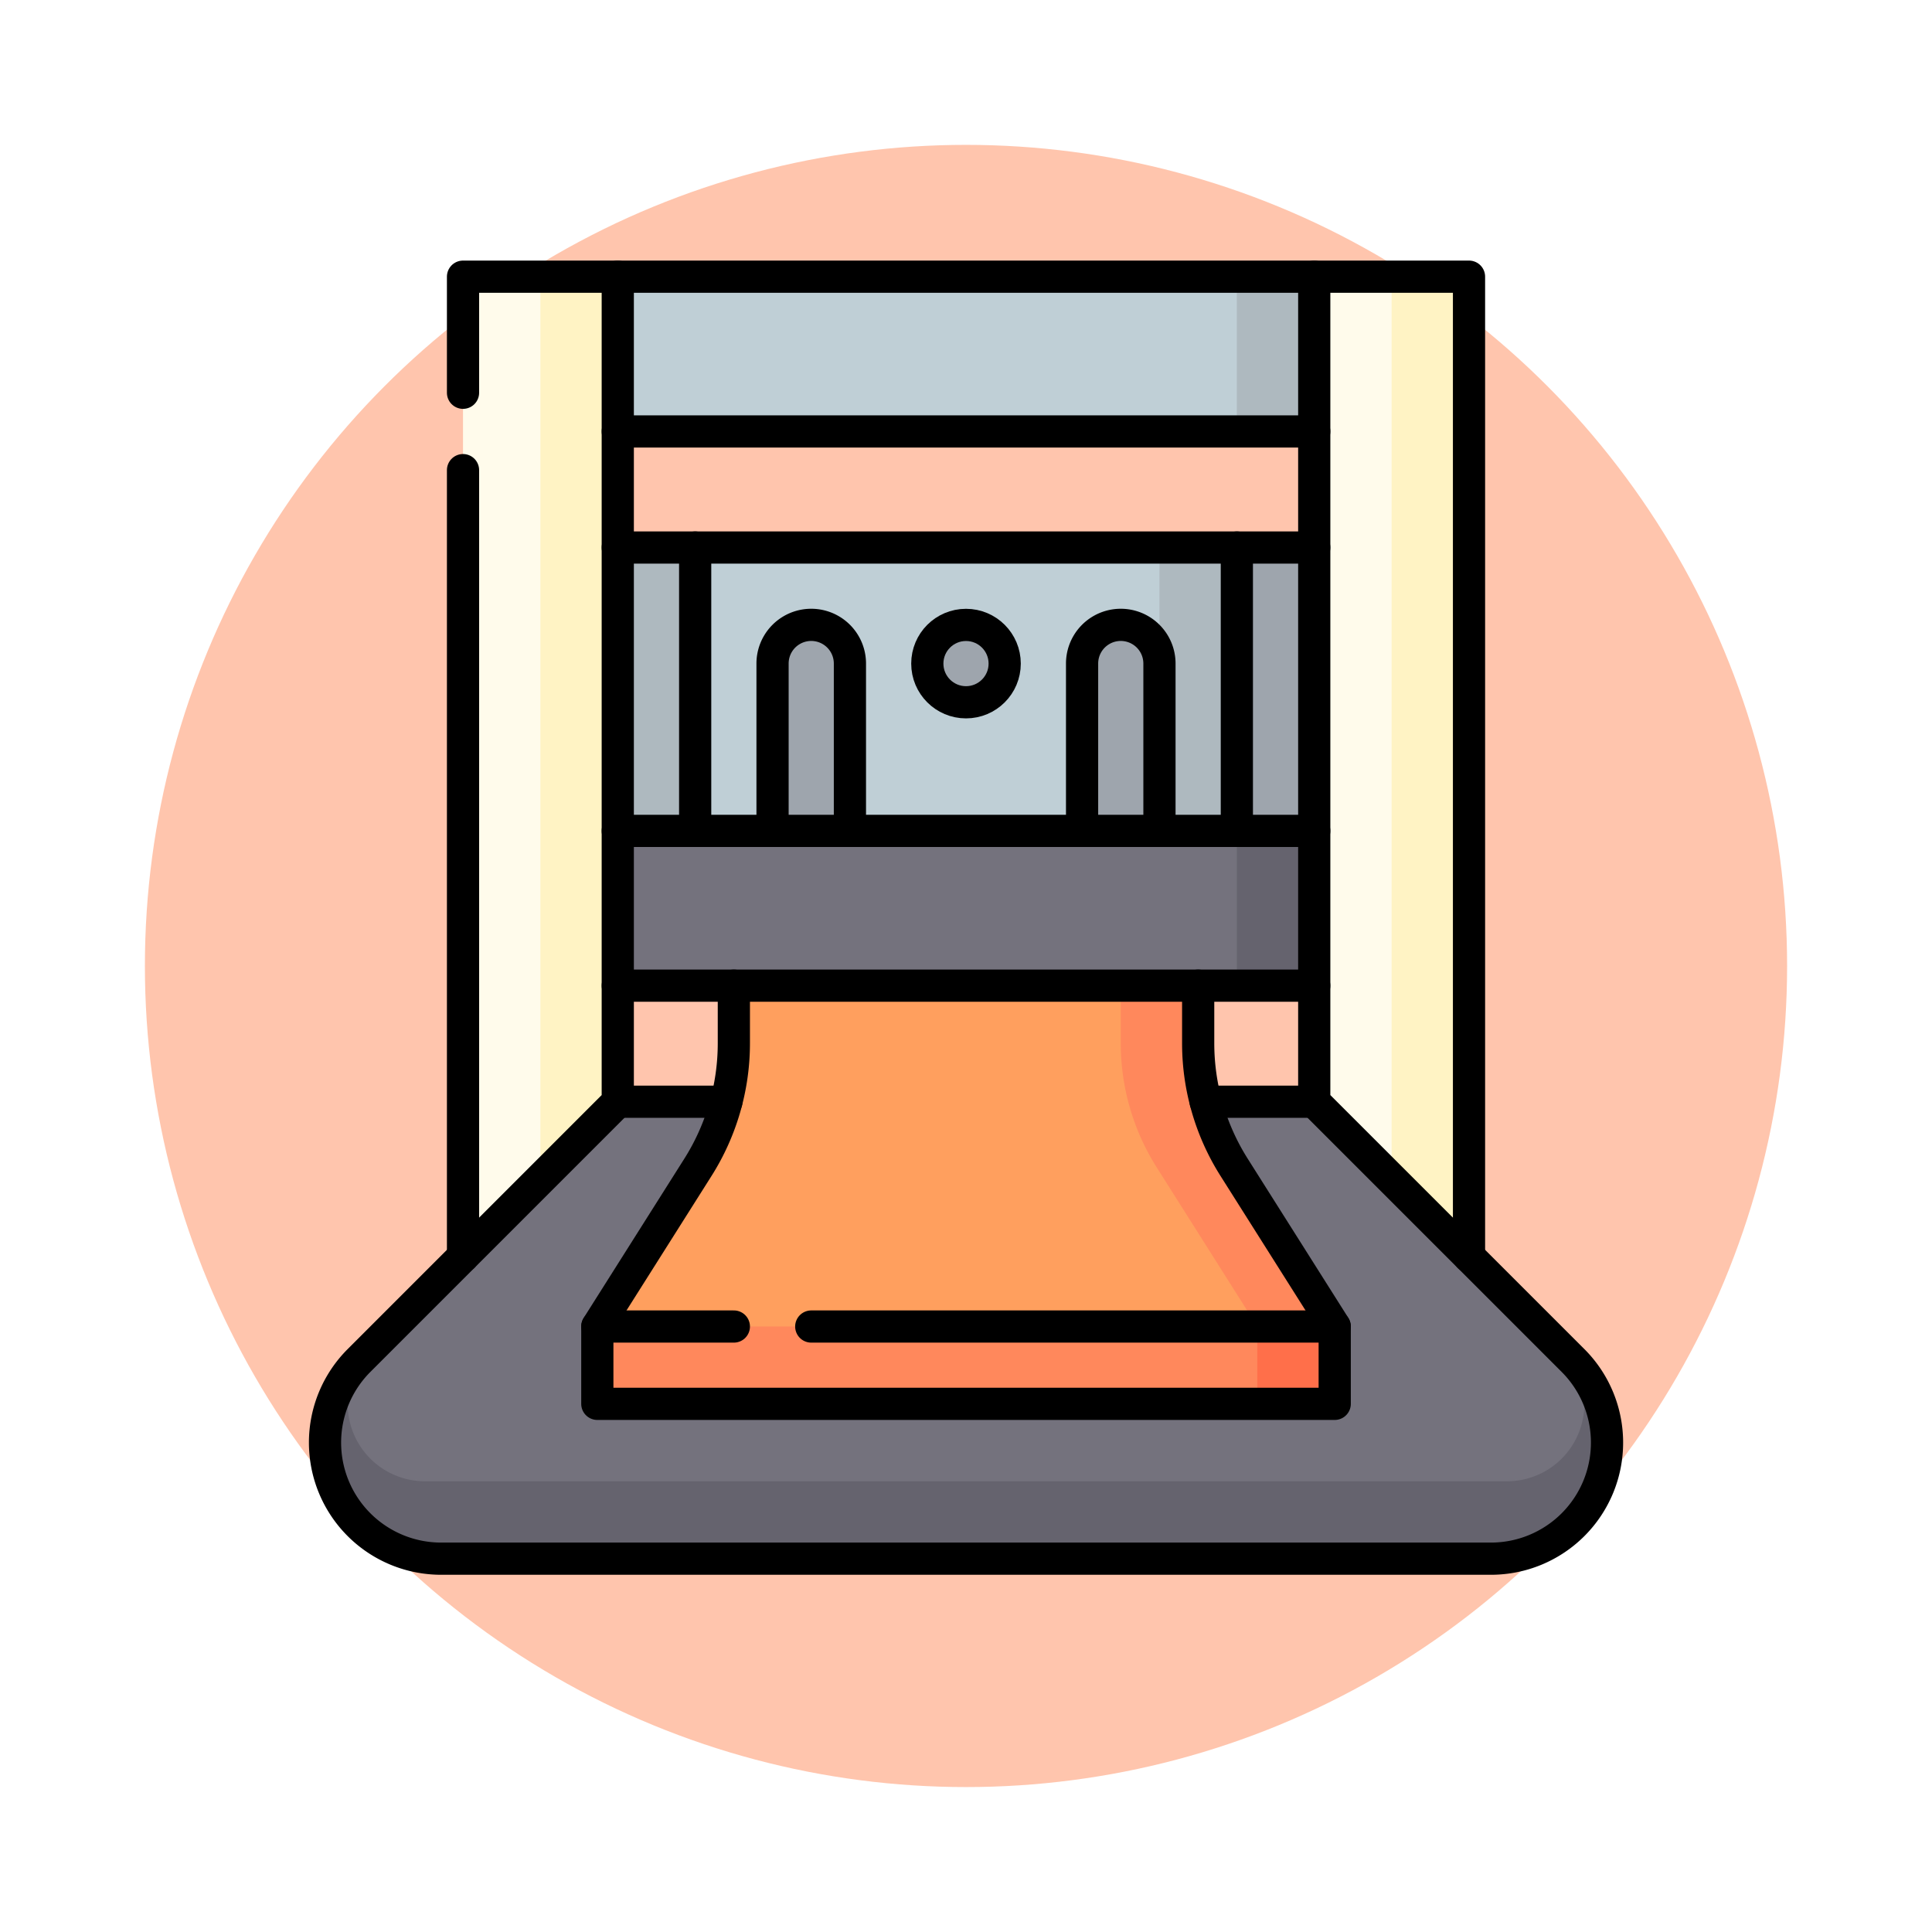 <svg xmlns="http://www.w3.org/2000/svg" xmlns:xlink="http://www.w3.org/1999/xlink" width="120" height="120" viewBox="0 0 120 120">
  <defs>
    <filter id="Elipse_8082" x="0" y="0" width="120" height="120" filterUnits="userSpaceOnUse">
      <feOffset dy="3" input="SourceAlpha"/>
      <feGaussianBlur stdDeviation="3" result="blur"/>
      <feFlood flood-opacity="0.161"/>
      <feComposite operator="in" in2="blur"/>
      <feComposite in="SourceGraphic"/>
    </filter>
  </defs>
  <g id="Grupo_1055153" data-name="Grupo 1055153" transform="translate(-13830.5 -2147.132)">
    <g transform="matrix(1, 0, 0, 1, 13830.5, 2147.13)" filter="url(#Elipse_8082)">
      <circle id="Elipse_8082-2" data-name="Elipse 8082" cx="51" cy="51" r="51" transform="translate(9 6)" fill="#ffc5ad"/>
    </g>
    <g id="Grupo_1055152" data-name="Grupo 1055152">
      <g id="audiciones-continuas" transform="translate(13843.187 2156.817)">
        <path id="Trazado_787030" data-name="Trazado 787030" d="M320.226,112.5h-9.613L301,132.5h19.226Z" transform="translate(-246.477 -88.177)" fill="#9ea5ad"/>
        <path id="Trazado_787031" data-name="Trazado 787031" d="M91,112.5h9.613l9.613,20H91Z" transform="translate(-70.122 -88.177)" fill="#aeb9bf"/>
        <path id="Trazado_787032" data-name="Trazado 787032" d="M285.419,112.5h-4.806L271,132.5h14.419Z" transform="translate(-221.283 -88.177)" fill="#aeb9bf"/>
        <path id="Trazado_787033" data-name="Trazado 787033" d="M179.839,112.5H151v20h24.032l4.806-12.795Z" transform="translate(-120.509 -88.177)" fill="#bfcfd6"/>
        <path id="Trazado_787034" data-name="Trazado 787034" d="M183.4,142.5a2.4,2.4,0,0,0-2.4,2.4V157.7h4.806V144.9A2.4,2.4,0,0,0,183.4,142.5Z" transform="translate(-145.703 -113.371)" fill="#9ea5ad"/>
        <path id="Trazado_787035" data-name="Trazado 787035" d="M303.4,142.5a2.4,2.4,0,0,0-2.4,2.4V157.7h4.806V144.9A2.4,2.4,0,0,0,303.4,142.5Z" transform="translate(-246.477 -113.371)" fill="#9ea5ad"/>
        <path id="Trazado_787036" data-name="Trazado 787036" d="M340.613,7.5h-4.806L331,12.306l4.806,4.806h9.613Z" transform="translate(-271.67)" fill="#aeb9bf"/>
        <path id="Trazado_787037" data-name="Trazado 787037" d="M134.258,17.113H91L95.806,7.5h38.452Z" transform="translate(-70.122)" fill="#bfcfd6"/>
        <path id="Trazado_787038" data-name="Trazado 787038" d="M345.419,222.36h-9.613L331,227.166l4.806,4.806h9.613Z" transform="translate(-271.67 -180.436)" fill="#65636e"/>
        <path id="Trazado_787039" data-name="Trazado 787039" d="M134.258,231.973h-2.4l-14.419,4.806-14.419-4.806H91V222.36h43.258Z" transform="translate(-70.122 -180.436)" fill="#74727d"/>
        <path id="Trazado_787040" data-name="Trazado 787040" d="M78.4,7.5,76,12.306V68.359h7.21V7.5Z" transform="translate(-57.525)" fill="#fff3c4"/>
        <rect id="Rectángulo_362903" data-name="Rectángulo 362903" width="4.806" height="60.859" transform="translate(16.072 7.5)" fill="#fffbeb"/>
        <path id="Trazado_787041" data-name="Trazado 787041" d="M408.4,7.5,406,12.306V68.359h7.21V7.5Z" transform="translate(-334.654)" fill="#fff3c4"/>
        <rect id="Rectángulo_362904" data-name="Rectángulo 362904" width="4.806" height="60.859" transform="translate(68.943 7.5)" fill="#fffbeb"/>
        <path id="Trazado_787042" data-name="Trazado 787042" d="M85.015,423.991l-.7-.7h-74l-.7.7a7.21,7.21,0,0,0,5.1,12.308H79.917a7.21,7.21,0,0,0,5.1-12.308Z" transform="translate(0 -349.172)" fill="#65636e"/>
        <path id="Trazado_787043" data-name="Trazado 787043" d="M21.04,350.935h67.2a4.807,4.807,0,0,0,3.4-8.205L76.27,327.361H33.012L17.643,342.73A4.806,4.806,0,0,0,21.04,350.935Z" transform="translate(-7.327 -268.614)" fill="#74727d"/>
        <path id="Trazado_787044" data-name="Trazado 787044" d="M318.537,394.113h4.806v-4.806L308.924,384.5Z" transform="translate(-253.131 -316.599)" fill="#ff6f4a"/>
        <path id="Trazado_787045" data-name="Trazado 787045" d="M113.076,389.306v4.806h40.991V384.5H117.882Z" transform="translate(-88.661 -316.599)" fill="#ff885c"/>
        <path id="Trazado_787046" data-name="Trazado 787046" d="M272.65,293.645a14.419,14.419,0,0,1-2.231-7.7V282.36h-4.806L256,289.57l18.092,13.961H278.9Z" transform="translate(-208.687 -230.823)" fill="#ff885c"/>
        <path id="Trazado_787047" data-name="Trazado 787047" d="M147.818,293.645a14.419,14.419,0,0,1-2.231-7.7V282.36H121.555v3.581a14.419,14.419,0,0,1-2.231,7.7l-6.249,9.886h40.991Z" transform="translate(-88.661 -230.823)" fill="#ff9f5e"/>
        <circle id="Elipse_8083" data-name="Elipse 8083" cx="2.403" cy="2.403" r="2.403" transform="translate(44.91 29.129)" fill="#9ea5ad"/>
        <path id="Trazado_787048" data-name="Trazado 787048" d="M61,14.71V7.5h62.484V68.359" transform="translate(-44.928)" fill="none" stroke="#000" stroke-linecap="round" stroke-linejoin="round" stroke-miterlimit="10" stroke-width="2"/>
        <line id="Línea_1010" data-name="Línea 1010" y1="48.843" transform="translate(16.072 19.516)" fill="none" stroke="#000" stroke-linecap="round" stroke-linejoin="round" stroke-miterlimit="10" stroke-width="2"/>
        <line id="Línea_1011" data-name="Línea 1011" x1="43.258" transform="translate(25.684 17.113)" fill="none" stroke="#000" stroke-linecap="round" stroke-linejoin="round" stroke-miterlimit="10" stroke-width="2"/>
        <line id="Línea_1012" data-name="Línea 1012" x1="43.258" transform="translate(25.684 24.323)" fill="none" stroke="#000" stroke-linecap="round" stroke-linejoin="round" stroke-miterlimit="10" stroke-width="2"/>
        <line id="Línea_1013" data-name="Línea 1013" x1="43.258" transform="translate(25.684 51.537)" fill="none" stroke="#000" stroke-linecap="round" stroke-linejoin="round" stroke-miterlimit="10" stroke-width="2"/>
        <line id="Línea_1014" data-name="Línea 1014" x1="8.479" transform="translate(24.415 72.708)" fill="none" stroke="#000" stroke-linecap="round" stroke-linejoin="round" stroke-miterlimit="10" stroke-width="2"/>
        <line id="Línea_1015" data-name="Línea 1015" x1="32.512" transform="translate(37.701 72.708)" fill="none" stroke="#000" stroke-linecap="round" stroke-linejoin="round" stroke-miterlimit="10" stroke-width="2"/>
        <path id="Trazado_787049" data-name="Trazado 787049" d="M25.684,7.5V58.746L9.612,74.819a7.21,7.21,0,0,0,5.1,12.308H79.917a7.21,7.21,0,0,0,5.1-12.308L68.943,58.746V7.5" fill="none" stroke="#000" stroke-linecap="round" stroke-linejoin="round" stroke-miterlimit="10" stroke-width="2"/>
        <line id="Línea_1016" data-name="Línea 1016" x1="43.258" transform="translate(25.684 41.924)" fill="none" stroke="#000" stroke-linecap="round" stroke-linejoin="round" stroke-miterlimit="10" stroke-width="2"/>
        <circle id="Elipse_8084" data-name="Elipse 8084" cx="2.403" cy="2.403" r="2.403" transform="translate(44.91 29.129)" fill="none" stroke="#000" stroke-linecap="round" stroke-linejoin="round" stroke-miterlimit="10" stroke-width="2"/>
        <path id="Trazado_787050" data-name="Trazado 787050" d="M185.806,155.295V144.9a2.4,2.4,0,0,0-4.806,0v10.392" transform="translate(-145.703 -113.371)" fill="none" stroke="#000" stroke-linecap="round" stroke-linejoin="round" stroke-miterlimit="10" stroke-width="2"/>
        <path id="Trazado_787051" data-name="Trazado 787051" d="M305.806,155.295V144.9a2.4,2.4,0,0,0-4.806,0v10.392" transform="translate(-246.477 -113.371)" fill="none" stroke="#000" stroke-linecap="round" stroke-linejoin="round" stroke-miterlimit="10" stroke-width="2"/>
        <line id="Línea_1017" data-name="Línea 1017" x1="6.744" transform="translate(25.684 58.746)" fill="none" stroke="#000" stroke-linecap="round" stroke-linejoin="round" stroke-miterlimit="10" stroke-width="2"/>
        <line id="Línea_1018" data-name="Línea 1018" x1="6.744" transform="translate(62.199 58.746)" fill="none" stroke="#000" stroke-linecap="round" stroke-linejoin="round" stroke-miterlimit="10" stroke-width="2"/>
        <line id="Línea_1019" data-name="Línea 1019" y1="17.601" transform="translate(30.491 24.323)" fill="none" stroke="#000" stroke-linecap="round" stroke-linejoin="round" stroke-miterlimit="10" stroke-width="2"/>
        <line id="Línea_1020" data-name="Línea 1020" y1="17.601" transform="translate(64.136 24.323)" fill="none" stroke="#000" stroke-linecap="round" stroke-linejoin="round" stroke-miterlimit="10" stroke-width="2"/>
        <path id="Trazado_787052" data-name="Trazado 787052" d="M121.555,282.36v3.581a14.419,14.419,0,0,1-2.231,7.7l-6.249,9.886v4.806h45.8v-4.806l-6.249-9.886a14.418,14.418,0,0,1-2.231-7.7V282.36" transform="translate(-88.661 -230.823)" fill="none" stroke="#000" stroke-linecap="round" stroke-linejoin="round" stroke-miterlimit="10" stroke-width="2"/>
      </g>
    </g>
  </g>
</svg>
